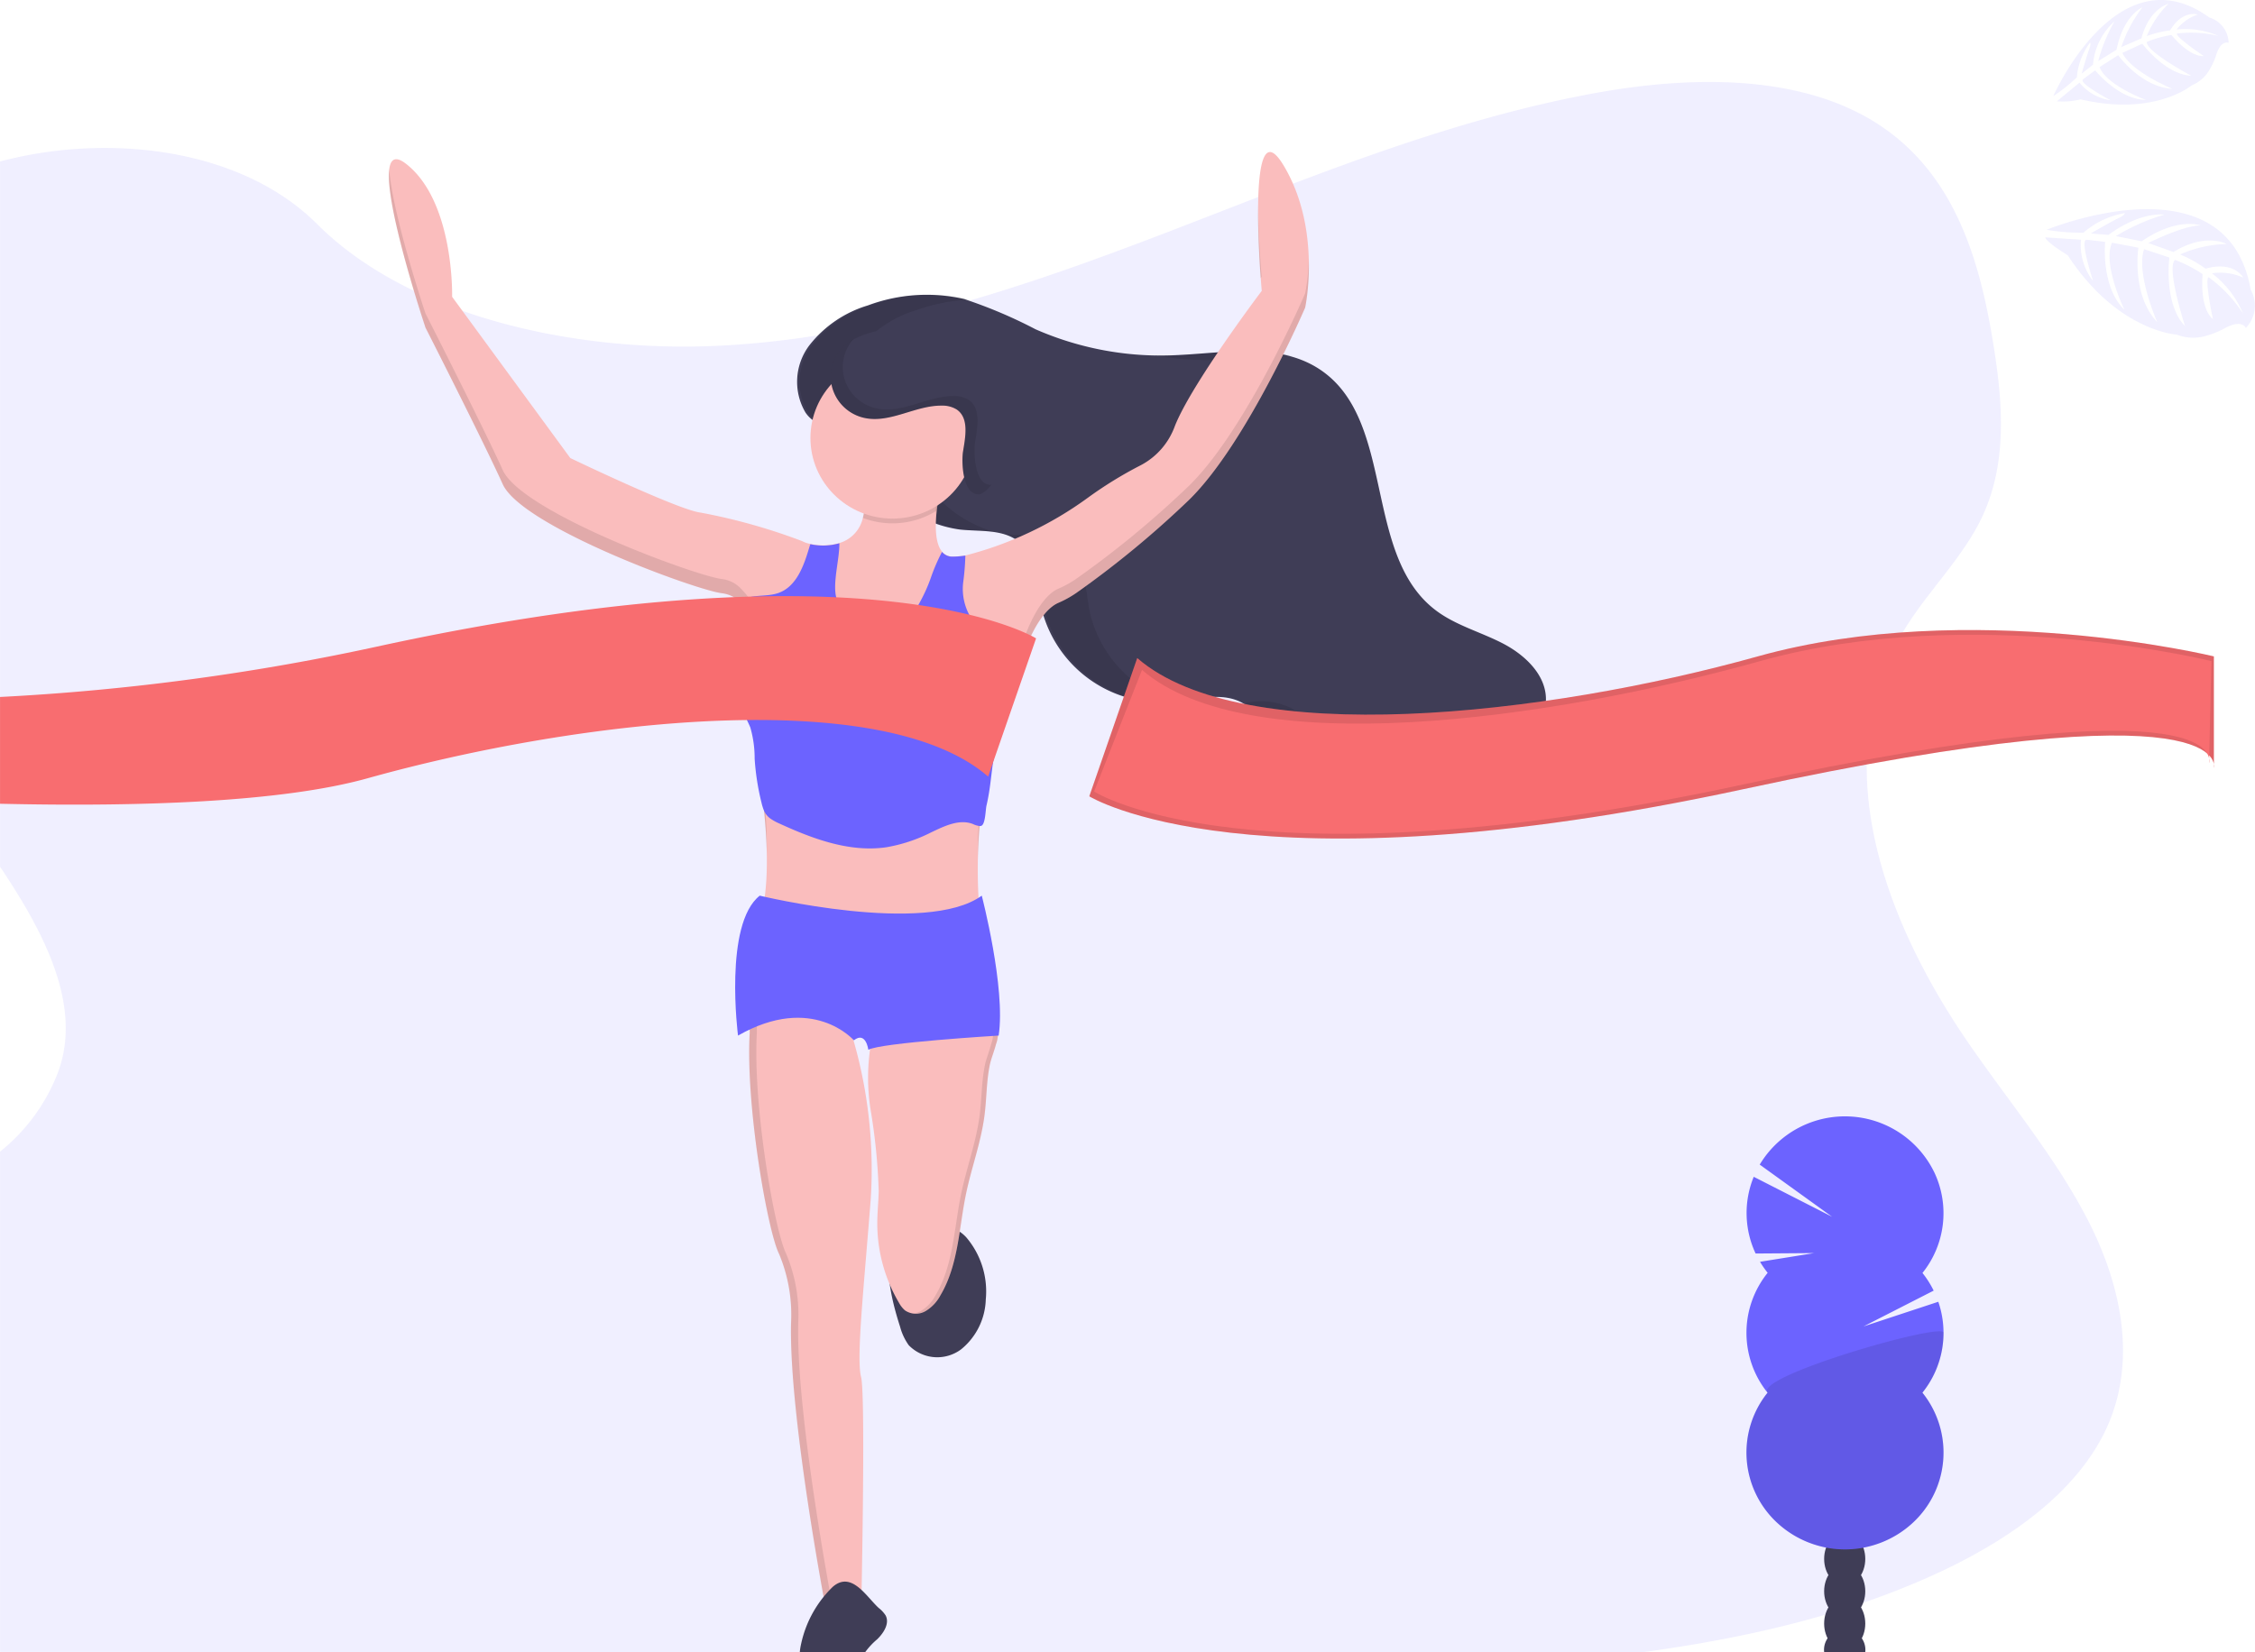 <svg xmlns="http://www.w3.org/2000/svg" width="181.246" height="132.846" viewBox="0 0 181.246 132.846">
  <g id="Group_11098" data-name="Group 11098" transform="translate(-66.765 0)">
    <path id="Path_13004" data-name="Path 13004" d="M213.855,139.837c12.553-.438,24.509-4.421,35.919-8.77s22.725-9.188,34.978-11.5c7.881-1.485,16.894-1.695,23.243,2.458,6.112,4,8.086,10.9,9.147,17.3.8,4.816,1.269,9.884-.919,14.393-1.521,3.131-4.217,5.762-6.083,8.761-6.492,10.433-1.9,23.3,5.13,33.485,3.3,4.78,7.128,9.342,9.675,14.425s3.724,10.915,1.5,16.1c-2.207,5.148-7.47,9.007-13.17,11.723-7.421,3.537-15.689,5.456-24.307,6.632l-131.978-.028V204.592a15.081,15.081,0,0,0,4.486-5.952c2.378-5.573-1.028-11.783-4.486-16.951V124.983c8.852-2.331,19.437-1.015,25.487,5.039C189.838,137.374,202.769,140.205,213.855,139.837Z" transform="translate(-90.219 -112.003)" fill="#6c63ff" opacity="0.1"/>
    <path id="Path_13111" data-name="Path 13111" d="M1.653,0A1.638,1.638,0,0,1,3.305,1.814H0A1.638,1.638,0,0,1,1.653,0Z" transform="translate(213.381 131.004)" fill="#3f3d56"/>
    <ellipse id="Ellipse_3882" data-name="Ellipse 3882" cx="1.653" cy="2.128" rx="1.653" ry="2.128" transform="translate(213.381 128.403)" fill="#3f3d56"/>
    <ellipse id="Ellipse_3883" data-name="Ellipse 3883" cx="1.653" cy="2.128" rx="1.653" ry="2.128" transform="translate(213.381 125.805)" fill="#3f3d56"/>
    <ellipse id="Ellipse_3884" data-name="Ellipse 3884" cx="1.653" cy="2.128" rx="1.653" ry="2.128" transform="translate(213.381 123.204)" fill="#3f3d56"/>
    <ellipse id="Ellipse_3885" data-name="Ellipse 3885" cx="1.653" cy="2.128" rx="1.653" ry="2.128" transform="translate(213.381 120.604)" fill="#3f3d56"/>
    <ellipse id="Ellipse_3886" data-name="Ellipse 3886" cx="1.653" cy="2.128" rx="1.653" ry="2.128" transform="translate(213.381 118.003)" fill="#3f3d56"/>
    <path id="Path_13005" data-name="Path 13005" d="M180.691,567.346a7.7,7.7,0,0,1-.617-.891l4.345-.7-4.7.034a7.67,7.67,0,0,1-.151-6.168l6.3,3.214-5.819-4.194a7.983,7.983,0,0,1,14.055.671,7.676,7.676,0,0,1-.974,8.04,7.834,7.834,0,0,1,.9,1.42l-5.641,2.879,6.013-1.983a7.674,7.674,0,0,1-1.276,7.31,7.689,7.689,0,0,1-.85,10.531,8.021,8.021,0,0,1-10.748,0,7.689,7.689,0,0,1-.85-10.531,7.68,7.68,0,0,1,0-9.626Z" transform="translate(28.154 -465.009)" fill="#6c63ff"/>
    <path id="Path_13006" data-name="Path 13006" d="M194.839,645.515a7.669,7.669,0,0,1-1.7,4.812,7.689,7.689,0,0,1-.85,10.531,8.021,8.021,0,0,1-10.748,0,7.689,7.689,0,0,1-.85-10.531C179.64,649.006,194.839,644.644,194.839,645.515Z" transform="translate(28.142 -538.368)" opacity="0.1"/>
    <path id="Path_13007" data-name="Path 13007" d="M583.607,606.757a5.368,5.368,0,0,1-1.975,4,3.2,3.2,0,0,1-4.217-.326,4.6,4.6,0,0,1-.7-1.5c-.809-2.513-1.383-5.262-.5-7.75,2-.128,4.318-1.052,5.819.572A6.7,6.7,0,0,1,583.607,606.757Z" transform="translate(-437.61 -502.279)" fill="#3f3d56"/>
    <path id="Path_13008" data-name="Path 13008" d="M571,521.213a47.853,47.853,0,0,1,.671,6.658c-.018.862-.111,1.716-.113,2.581a12.558,12.558,0,0,0,1.746,6.4,2.15,2.15,0,0,0,.477.606,1.555,1.555,0,0,0,1.668.055,3.249,3.249,0,0,0,1.185-1.264c1.445-2.433,1.486-5.39,2.058-8.149.438-2.111,1.206-4.156,1.484-6.292.18-1.375.153-2.776.44-4.134.087-.41.332-1.026.493-1.63a2.411,2.411,0,0,0,.078-1.434c-.308-.745-1.319-.456-1.976-.41a46.291,46.291,0,0,1-6.956-.017.816.816,0,0,0-.65.133.781.781,0,0,0-.155.276,9.124,9.124,0,0,0-.421,1.525A16.66,16.66,0,0,0,571,521.213Z" transform="translate(-434.281 -432.108)" fill="#fabdbd"/>
    <g id="Group_11093" data-name="Group 11093" transform="translate(137.606 82.002)" opacity="0.1">
      <path id="Path_13009" data-name="Path 13009" d="M600.13,514.47a1.736,1.736,0,0,1,.359,0q1.664.132,3.33.137Q601.975,514.612,600.13,514.47Z" transform="translate(-600.13 -514.394)"/>
      <path id="Path_13010" data-name="Path 13010" d="M571.462,537.516a3.249,3.249,0,0,0,1.185-1.264c1.445-2.433,1.486-5.39,2.058-8.149.438-2.11,1.206-4.156,1.484-6.291.18-1.375.153-2.776.44-4.133.087-.41.332-1.026.493-1.63a2.411,2.411,0,0,0,.078-1.434.827.827,0,0,0-.776-.5c.491-.032.97.025,1.164.5a2.411,2.411,0,0,1-.078,1.434c-.161.6-.405,1.22-.493,1.63-.287,1.357-.26,2.759-.44,4.133-.277,2.137-1.045,4.183-1.484,6.291-.572,2.759-.613,5.72-2.058,8.149a3.247,3.247,0,0,1-1.185,1.264,1.747,1.747,0,0,1-1.016.2A1.808,1.808,0,0,0,571.462,537.516Z" transform="translate(-568.296 -514.111)"/>
    </g>
    <path id="Path_13011" data-name="Path 13011" d="M625.477,516.97a12.656,12.656,0,0,1,.97,5.529c-.194,7.626,2.91,23.641,2.91,23.641h2.715s.388-17.731,0-19.256.194-6.864.776-14.3a37.548,37.548,0,0,0-1.377-12.738c-.217-.763-.369-1.18-.369-1.18s-4.461-6.482-6.983-3.432a7.492,7.492,0,0,0-1,3.949C622.777,505.147,624.585,515.214,625.477,516.97Z" transform="translate(-496.097 -416.171)" fill="#fabdbd"/>
    <path id="Path_13012" data-name="Path 13012" d="M638.6,499.189a7.449,7.449,0,0,1,1-3.948,2.014,2.014,0,0,1,1.9-.8,2.074,2.074,0,0,0-1.323.8,7.492,7.492,0,0,0-1,3.948c-.345,5.964,1.463,16.03,2.355,17.786a12.655,12.655,0,0,1,.97,5.529c-.194,7.626,2.909,23.641,2.909,23.641h-.582s-3.1-16.015-2.909-23.641a12.657,12.657,0,0,0-.97-5.529C640.066,515.22,638.258,505.153,638.6,499.189Z" transform="translate(-511.578 -416.177)" opacity="0.1"/>
    <path id="Path_13013" data-name="Path 13013" d="M623.207,753.08a2.5,2.5,0,0,1,.555.595c.347.644-.146,1.415-.673,1.927a5.7,5.7,0,0,0-.955,1.023H616.87a4.937,4.937,0,0,1,.109-.672,9.033,9.033,0,0,1,2.547-4.576C621.027,750.092,622.2,752.151,623.207,753.08Z" transform="translate(-485.82 -623.807)" fill="#3f3d56"/>
    <path id="Path_13014" data-name="Path 13014" d="M344.419,217.761a4.864,4.864,0,0,1,.3-5.4,9.382,9.382,0,0,1,4.715-3.22,13.49,13.49,0,0,1,7.735-.511,38.347,38.347,0,0,1,5.741,2.433,25.061,25.061,0,0,0,10.722,2.1c4.095-.112,8.581-1.144,12.016,1.056,6.288,4.021,3.491,14.965,9.44,19.447,1.6,1.209,3.623,1.737,5.408,2.669s3.476,2.555,3.433,4.541a5.228,5.228,0,0,1-.97,2.669,12.625,12.625,0,0,1-10.577,5.586,13.535,13.535,0,0,1-10.658-5.582,8.223,8.223,0,0,0-2.009-2.337c-1.746-1.125-4.046-.337-6.129-.17a9.914,9.914,0,0,1-10.2-7.54c-.388-1.916-.32-4.206-1.889-5.409-1.267-.97-3.049-.763-4.655-.928A9.531,9.531,0,0,1,350,222.72c-.731-1.077-.817-2.364-1.814-3.213C347.109,218.575,345.447,219.263,344.419,217.761Z" transform="translate(-212.909 -184.588)" fill="#3f3d56"/>
    <g id="Group_11094" data-name="Group 11094" transform="translate(131.022 23.688)" opacity="0.1">
      <path id="Path_13015" data-name="Path 13015" d="M454.176,232.77a25.005,25.005,0,0,1-5.076-.381c.462.013.927.013,1.391,0,3.214-.088,6.669-.74,9.667.046C458.18,232.453,456.133,232.717,454.176,232.77Z" transform="translate(-420.589 -227.514)"/>
      <path id="Path_13016" data-name="Path 13016" d="M402.567,380.474a8.223,8.223,0,0,1,2.009,2.337A13.631,13.631,0,0,0,412.232,388c-.227.01-.454.015-.683.013a13.529,13.529,0,0,1-10.658-5.582,8.222,8.222,0,0,0-2.009-2.337L398.73,380A5.522,5.522,0,0,1,402.567,380.474Z" transform="translate(-362.893 -347.157)"/>
      <path id="Path_13017" data-name="Path 13017" d="M573.569,212.336a9.422,9.422,0,0,1,4.715-3.22,13.49,13.49,0,0,1,7.735-.511c.058.013.115.031.171.046a15.073,15.073,0,0,0-4.221.847,9.422,9.422,0,0,0-4.715,3.22,4.868,4.868,0,0,0-.3,5.4c1.028,1.508,2.69.82,3.778,1.748,1,.848,1.082,2.135,1.814,3.213a9.956,9.956,0,0,0,5.656,4.233c-.817-.1-1.678-.084-2.492-.168a9.531,9.531,0,0,1-6.849-4.446c-.731-1.077-.816-2.364-1.813-3.213-1.088-.928-2.751-.24-3.779-1.748A4.857,4.857,0,0,1,573.569,212.336Z" transform="translate(-572.58 -208.252)"/>
      <path id="Path_13018" data-name="Path 13018" d="M498.25,309.213c1.6.164,3.379-.042,4.655.928,1.569,1.2,1.494,3.493,1.889,5.409a9.857,9.857,0,0,0,6.731,7.14l-.231.021a9.915,9.915,0,0,1-10.2-7.54c-.388-1.916-.32-4.206-1.889-5.409a3.529,3.529,0,0,0-1.2-.572C498.087,309.192,498.167,309.205,498.25,309.213Z" transform="translate(-481.442 -289.946)"/>
    </g>
    <path id="Path_13019" data-name="Path 13019" d="M444.953,162.255s4.655,9.151,6.207,12.583,15.711,8.579,17.651,8.77a2.516,2.516,0,0,1,1.385.656,7.479,7.479,0,0,1,1.719,2.585,57.978,57.978,0,0,0,.194,13.727c.019.166.037.332.052.492.846,8.164-.925,10.089-.925,10.089s18.815,7.054,18.233-2.1a40.773,40.773,0,0,1,.025-6.745A27.9,27.9,0,0,1,490.606,197c.46-1.581,1.009-3.314,1.577-5.674a24.586,24.586,0,0,1,1.078-3.46c.014-.034.027-.069.039-.1.97-2.366,1.94-3.131,2.494-3.378a8.424,8.424,0,0,0,1.49-.824,78.059,78.059,0,0,0,9.064-7.489c4.655-4.576,9.31-15.443,9.31-15.443s1.358-6.292-1.746-11.439-1.746,10.1-1.746,10.1-5.625,7.436-6.983,10.867a5.767,5.767,0,0,1-2.716,3.138,32.3,32.3,0,0,0-4.294,2.639,28.773,28.773,0,0,1-9.818,4.627,6.649,6.649,0,0,1-1.022.086,1.067,1.067,0,0,1-.853-.381c-.582-.673-.568-2.122-.434-3.314a16.579,16.579,0,0,1,.318-1.836s-6.3-3.908-6.11.858a5.236,5.236,0,0,1-.147,1.567,2.735,2.735,0,0,1-1.879,2.021,4.734,4.734,0,0,1-2.328.074,2.3,2.3,0,0,1-.687-.231,47.568,47.568,0,0,0-8.147-2.288c-1.746-.191-10.474-4.385-10.474-4.385l-9.5-12.965s.194-7.626-3.685-10.677S444.953,162.255,444.953,162.255Z" transform="translate(-343.988 -135.908)" fill="#fabdbd"/>
    <g id="Group_11095" data-name="Group 11095" transform="translate(98.017 13.629)" opacity="0.1">
      <path id="Path_13020" data-name="Path 13020" d="M667.161,385a37.38,37.38,0,0,1,.223,4.614c-.019-1.007-.087-2.156-.223-3.47-.016-.16-.033-.326-.052-.492a73.488,73.488,0,0,1-.485-8.844,75.294,75.294,0,0,0,.485,7.7C667.12,384.676,667.145,384.842,667.161,385Z" transform="translate(-637.006 -334.614)"/>
      <path id="Path_13021" data-name="Path 13021" d="M594.79,289.07c.13.074.194.12.194.12a16.071,16.071,0,0,0-.372,2.479A11.5,11.5,0,0,1,594.79,289.07Z" transform="translate(-550.633 -263.602)"/>
      <path id="Path_13022" data-name="Path 13022" d="M461.793,176.415c-.1-1.335-.237-3.727-.209-5.855.033,2.845.291,5.746.291,5.746Z" transform="translate(-391.722 -167.687)"/>
      <path id="Path_13023" data-name="Path 13023" d="M596.711,466.53a1.233,1.233,0,0,0,.014.223c.582,9.151-18.233,2.1-18.233,2.1a3.083,3.083,0,0,0,.491-.969C581.817,468.873,596.057,473.483,596.711,466.53Z" transform="translate(-549.263 -407.229)"/>
      <path id="Path_13024" data-name="Path 13024" d="M672.007,167.065s4.655,9.151,6.207,12.583,15.711,8.579,17.651,8.77a2.516,2.516,0,0,1,1.385.656,7.481,7.481,0,0,1,1.719,2.585s-.047.311-.1.9a7.082,7.082,0,0,0-1.616-2.343,2.516,2.516,0,0,0-1.385-.656c-1.94-.191-16.1-5.338-17.651-8.77s-6.207-12.583-6.207-12.583-3.28-9.79-2.919-12.719C669.386,159.242,672.007,167.065,672.007,167.065Z" transform="translate(-669.06 -155.49)"/>
      <path id="Path_13025" data-name="Path 13025" d="M442.144,237.581a27.907,27.907,0,0,1,1.113-5.312c.46-1.581,1.009-3.314,1.577-5.674a24.578,24.578,0,0,1,1.078-3.46c.014-.034.027-.069.039-.1.97-2.366,1.94-3.131,2.494-3.378a8.427,8.427,0,0,0,1.49-.824A78.053,78.053,0,0,0,459,211.343c4.655-4.576,9.31-15.443,9.31-15.443a16.954,16.954,0,0,0,.287-2.78,18.076,18.076,0,0,1-.287,3.924s-4.655,10.867-9.31,15.443a78.055,78.055,0,0,1-9.064,7.489,8.427,8.427,0,0,1-1.5.824c-.553.248-1.521,1.012-2.494,3.378-.012.032-.025.067-.039.1a24.575,24.575,0,0,0-1.073,3.46c-.568,2.36-1.117,4.093-1.577,5.674a27.9,27.9,0,0,0-1.113,5.312c-.081.8-.13,1.664-.144,2.641A32.673,32.673,0,0,1,442.144,237.581Z" transform="translate(-394.657 -185.946)"/>
    </g>
    <path id="Path_13026" data-name="Path 13026" d="M559.895,326.412a11.3,11.3,0,0,1,.776,1.5,8.936,8.936,0,0,1,.349,2.52,19.9,19.9,0,0,0,.551,3.531,3.847,3.847,0,0,0,.194.625,1.527,1.527,0,0,0,.588.7,4.246,4.246,0,0,0,.658.353c2.7,1.239,5.644,2.334,8.591,1.907a12.651,12.651,0,0,0,3.575-1.182c1.067-.509,2.273-1.113,3.379-.69h0a1.725,1.725,0,0,0,.541.166.524.524,0,0,0,.109-.009c.365-.069.365-1.277.448-1.634.318-1.369.367-2.479.557-3.668a11.868,11.868,0,0,1,.468-1.939,22.535,22.535,0,0,0,1.01-7.184c0-.12.873,0,1.164-.011.074,0,.114-.011.1-.036a.391.391,0,0,0-.058-.065.892.892,0,0,0-.347-.17l-.229-.067c-1.2-.334-2.521-.473-3.418-1.3a4.442,4.442,0,0,1-1.123-3.474,20.334,20.334,0,0,0,.178-2.189,6.644,6.644,0,0,1-1.022.086,1.067,1.067,0,0,1-.854-.381,14.927,14.927,0,0,0-.838,1.907,13.067,13.067,0,0,1-1.065,2.357,4.081,4.081,0,0,1-3.631,1.828,3.354,3.354,0,0,1-3-2.574c-.223-1.211.295-2.953.283-4.212a4.734,4.734,0,0,1-2.328.074,2.039,2.039,0,0,0-.083.238c-.436,1.472-1.018,3.161-2.483,3.684-.947.336-2.066.084-2.941.572a1.877,1.877,0,0,0-.194.126,2.125,2.125,0,0,0-.514.536,4.255,4.255,0,0,0-.623,1.922A10.508,10.508,0,0,0,559.895,326.412Z" transform="translate(-433.6 -269.43)" fill="#6c63ff"/>
    <path id="Path_13027" data-name="Path 13027" d="M594.56,285.722a6.71,6.71,0,0,0,5.939-.589,16.564,16.564,0,0,1,.318-1.836s-6.3-3.908-6.11.858A5.241,5.241,0,0,1,594.56,285.722Z" transform="translate(-458.441 -244.081)" opacity="0.1"/>
    <ellipse id="Ellipse_3887" data-name="Ellipse 3887" cx="6.595" cy="6.482" rx="6.595" ry="6.482" transform="translate(131.904 28.73)" fill="#fabdbd"/>
    <path id="Path_13028" data-name="Path 13028" d="M705.1,338.787s-12.8-8.008-52.565.572a187.645,187.645,0,0,1-30.708,4.14v8.585c11.1.252,22.6-.109,29.544-2.049,17.069-4.766,41.367-7.516,49.876-.135Z" transform="translate(-555.06 -287.464)" fill="#f86d70"/>
    <path id="Path_13031" data-name="Path 13031" d="M66.921,363.056s12.8,8.008,52.565-.572,37.823-1.716,37.823-1.716v-8.961s-19.591-4.766-36.659,0-41.367,7.516-49.876.135Z" transform="translate(87.396 -299.035)" fill="#f86d70"/>
    <path id="Path_13032" data-name="Path 13032" d="M66.921,363.056s12.8,8.008,52.565-.572,37.823-1.716,37.823-1.716v-8.961s-19.591-4.766-36.659,0-41.367,7.516-49.876.135Z" transform="translate(87.396 -299.035)" opacity="0.1"/>
    <path id="Path_13033" data-name="Path 13033" d="M68,364.293s12.414,8.008,52.177-.572,37.435-1.716,37.435-1.716l.194-8.2s-19.2-4.766-36.272,0-41.173,8.088-49.682.707Z" transform="translate(86.704 -300.654)" fill="#f86d70"/>
    <path id="Path_13034" data-name="Path 13034" d="M564.021,229.941c.194-1.19.493-2.688-.52-3.369a2.182,2.182,0,0,0-1.2-.305c-2.1-.021-4.1,1.415-6.157,1a3.442,3.442,0,0,1-2.678-2.607,3.381,3.381,0,0,1,1.32-3.47,7.049,7.049,0,0,1,2.82-1c2.6-.526,5.317-1.051,7.885-.381s4.915,2.932,4.71,5.529a7.736,7.736,0,0,1-1.414,3.432c-.512.8-2.506,4.576-3.474,4.633C563.947,233.472,563.887,230.719,564.021,229.941Z" transform="translate(-419.85 -193.655)" fill="#3f3d56"/>
    <path id="Path_13035" data-name="Path 13035" d="M571.974,461.7s13.384,3.241,17.845,0c0,0,1.94,7.436,1.358,11.249,0,0-9.5.572-10.474,1.144,0,0-.194-1.525-1.164-.763,0,0-3.3-3.813-9.31-.381C570.228,472.949,569.065,463.988,571.974,461.7Z" transform="translate(-444.145 -389.691)" fill="#6c63ff"/>
    <path id="Path_13036" data-name="Path 13036" d="M574.947,227.277a3.864,3.864,0,0,1,.432-.267,3.359,3.359,0,0,0-.684,3.327,3.443,3.443,0,0,0,2.583,2.253c2.056.419,4.06-1.016,6.156-1a2.183,2.183,0,0,1,1.2.305c1.012.681.716,2.179.522,3.369-.128.778-.076,3.531,1.286,3.457h.023c-.374.448-.724.751-.993.763-1.358.074-1.414-2.669-1.286-3.457.194-1.19.491-2.688-.522-3.369a2.183,2.183,0,0,0-1.2-.305c-2.1-.021-4.1,1.415-6.156,1a3.442,3.442,0,0,1-2.677-2.607,3.381,3.381,0,0,1,1.32-3.47Z" transform="translate(-440.015 -199.746)" opacity="0.1"/>
    <g id="Group_11096" data-name="Group 11096" transform="translate(231.156 16.818)" opacity="0.1">
      <path id="Path_13037" data-name="Path 13037" d="M50.06,173.874s14.5-5.994,16.4,4.816a2.593,2.593,0,0,1-.388,3.075s-.3-.745-1.7.027a7.365,7.365,0,0,1-1.583.631,3.619,3.619,0,0,1-2.254-.118h0s-4.77-.254-8.781-6.387c0,0-1.719-1.045-1.806-1.436l2.875.191a4.639,4.639,0,0,0,.97,3.31s-1.057-3.209-.549-3.3c.1-.019,1.519.166,1.519.166s-.367,3.6,1.552,5.457c0,0-1.781-3.659-1-5.392l2.12.4s-.582,3.783,1.517,5.985c0,0-1.724-3.889-1.059-5.866l2.033.671s-.491,3.7,1.265,5.529c0,0-1.532-4.692-.811-5.338a10.692,10.692,0,0,1,2.219,1.144s-.291,2.669.826,3.622c0,0-.687-3.241-.347-3.375a10.97,10.97,0,0,1,2.77,2.927,7.919,7.919,0,0,0-2.5-3.241,4.537,4.537,0,0,1,2.522.349s-.735-1.375-3.036-.723a10.132,10.132,0,0,0-2.046-1.144,9.947,9.947,0,0,1,3.749-.837s-1.686-.953-4.283.641l-2.025-.721s2.811-1.417,4.221-1.411c0,0-1.874-.711-4.748,1.272l-2.073-.418a16.636,16.636,0,0,1,3.9-1.727s-1.883-.292-4.5,1.632l-1.42-.118s1.719-.993,2.238-1.235.5-.4.5-.4a6.818,6.818,0,0,0-3.33,1.575A16.648,16.648,0,0,1,50.06,173.874Z" transform="translate(-49.953 -172.217)" fill="#6c63ff"/>
    </g>
    <g id="Group_11097" data-name="Group 11097" transform="translate(231.798 0)" opacity="0.1">
      <path id="Path_13038" data-name="Path 13038" d="M60.91,91.736s5.148-11.681,12.536-6.324A2.174,2.174,0,0,1,75,87.452s-.609-.276-.993.967a5.935,5.935,0,0,1-.582,1.262,2.9,2.9,0,0,1-1.395,1.188h0s-2.979,2.52-8.922,1.123a5.86,5.86,0,0,1-1.907.158l1.817-1.5a3.92,3.92,0,0,0,2.5,1.418s-2.489-1.316-2.238-1.655c.05-.069,1-.751,1-.751s1.868,2.341,4.073,2.377c0,0-3.179-1.178-3.722-2.641l1.492-.953s1.85,2.572,4.37,2.705c0,0-3.278-1.335-4.029-2.89l1.6-.74S69.908,90,72,90.095c0,0-3.629-1.929-3.573-2.717a8.54,8.54,0,0,1,1.984-.557s1.371,1.744,2.6,1.695c0,0-2.287-1.542-2.161-1.811a9.238,9.238,0,0,1,3.342.191,6.719,6.719,0,0,0-3.365-.522,3.628,3.628,0,0,1,1.7-1.2s-1.234-.406-2.223,1.27a8.531,8.531,0,0,0-1.88.463,7.781,7.781,0,0,1,1.746-2.6s-1.552.381-2.172,2.778l-1.62.707a10.876,10.876,0,0,1,1.7-3.2s-1.527.625-2.085,3.413l-1.472.913a13.157,13.157,0,0,1,1.313-3.2A5.258,5.258,0,0,0,64.1,89.206l-.912.724s.446-1.552.615-1.987.062-.515.062-.515a5.436,5.436,0,0,0-1.065,2.8A13.688,13.688,0,0,1,60.91,91.736Z" transform="translate(-60.91 -84.006)" fill="#6c63ff"/>
    </g>
  </g>
</svg>
